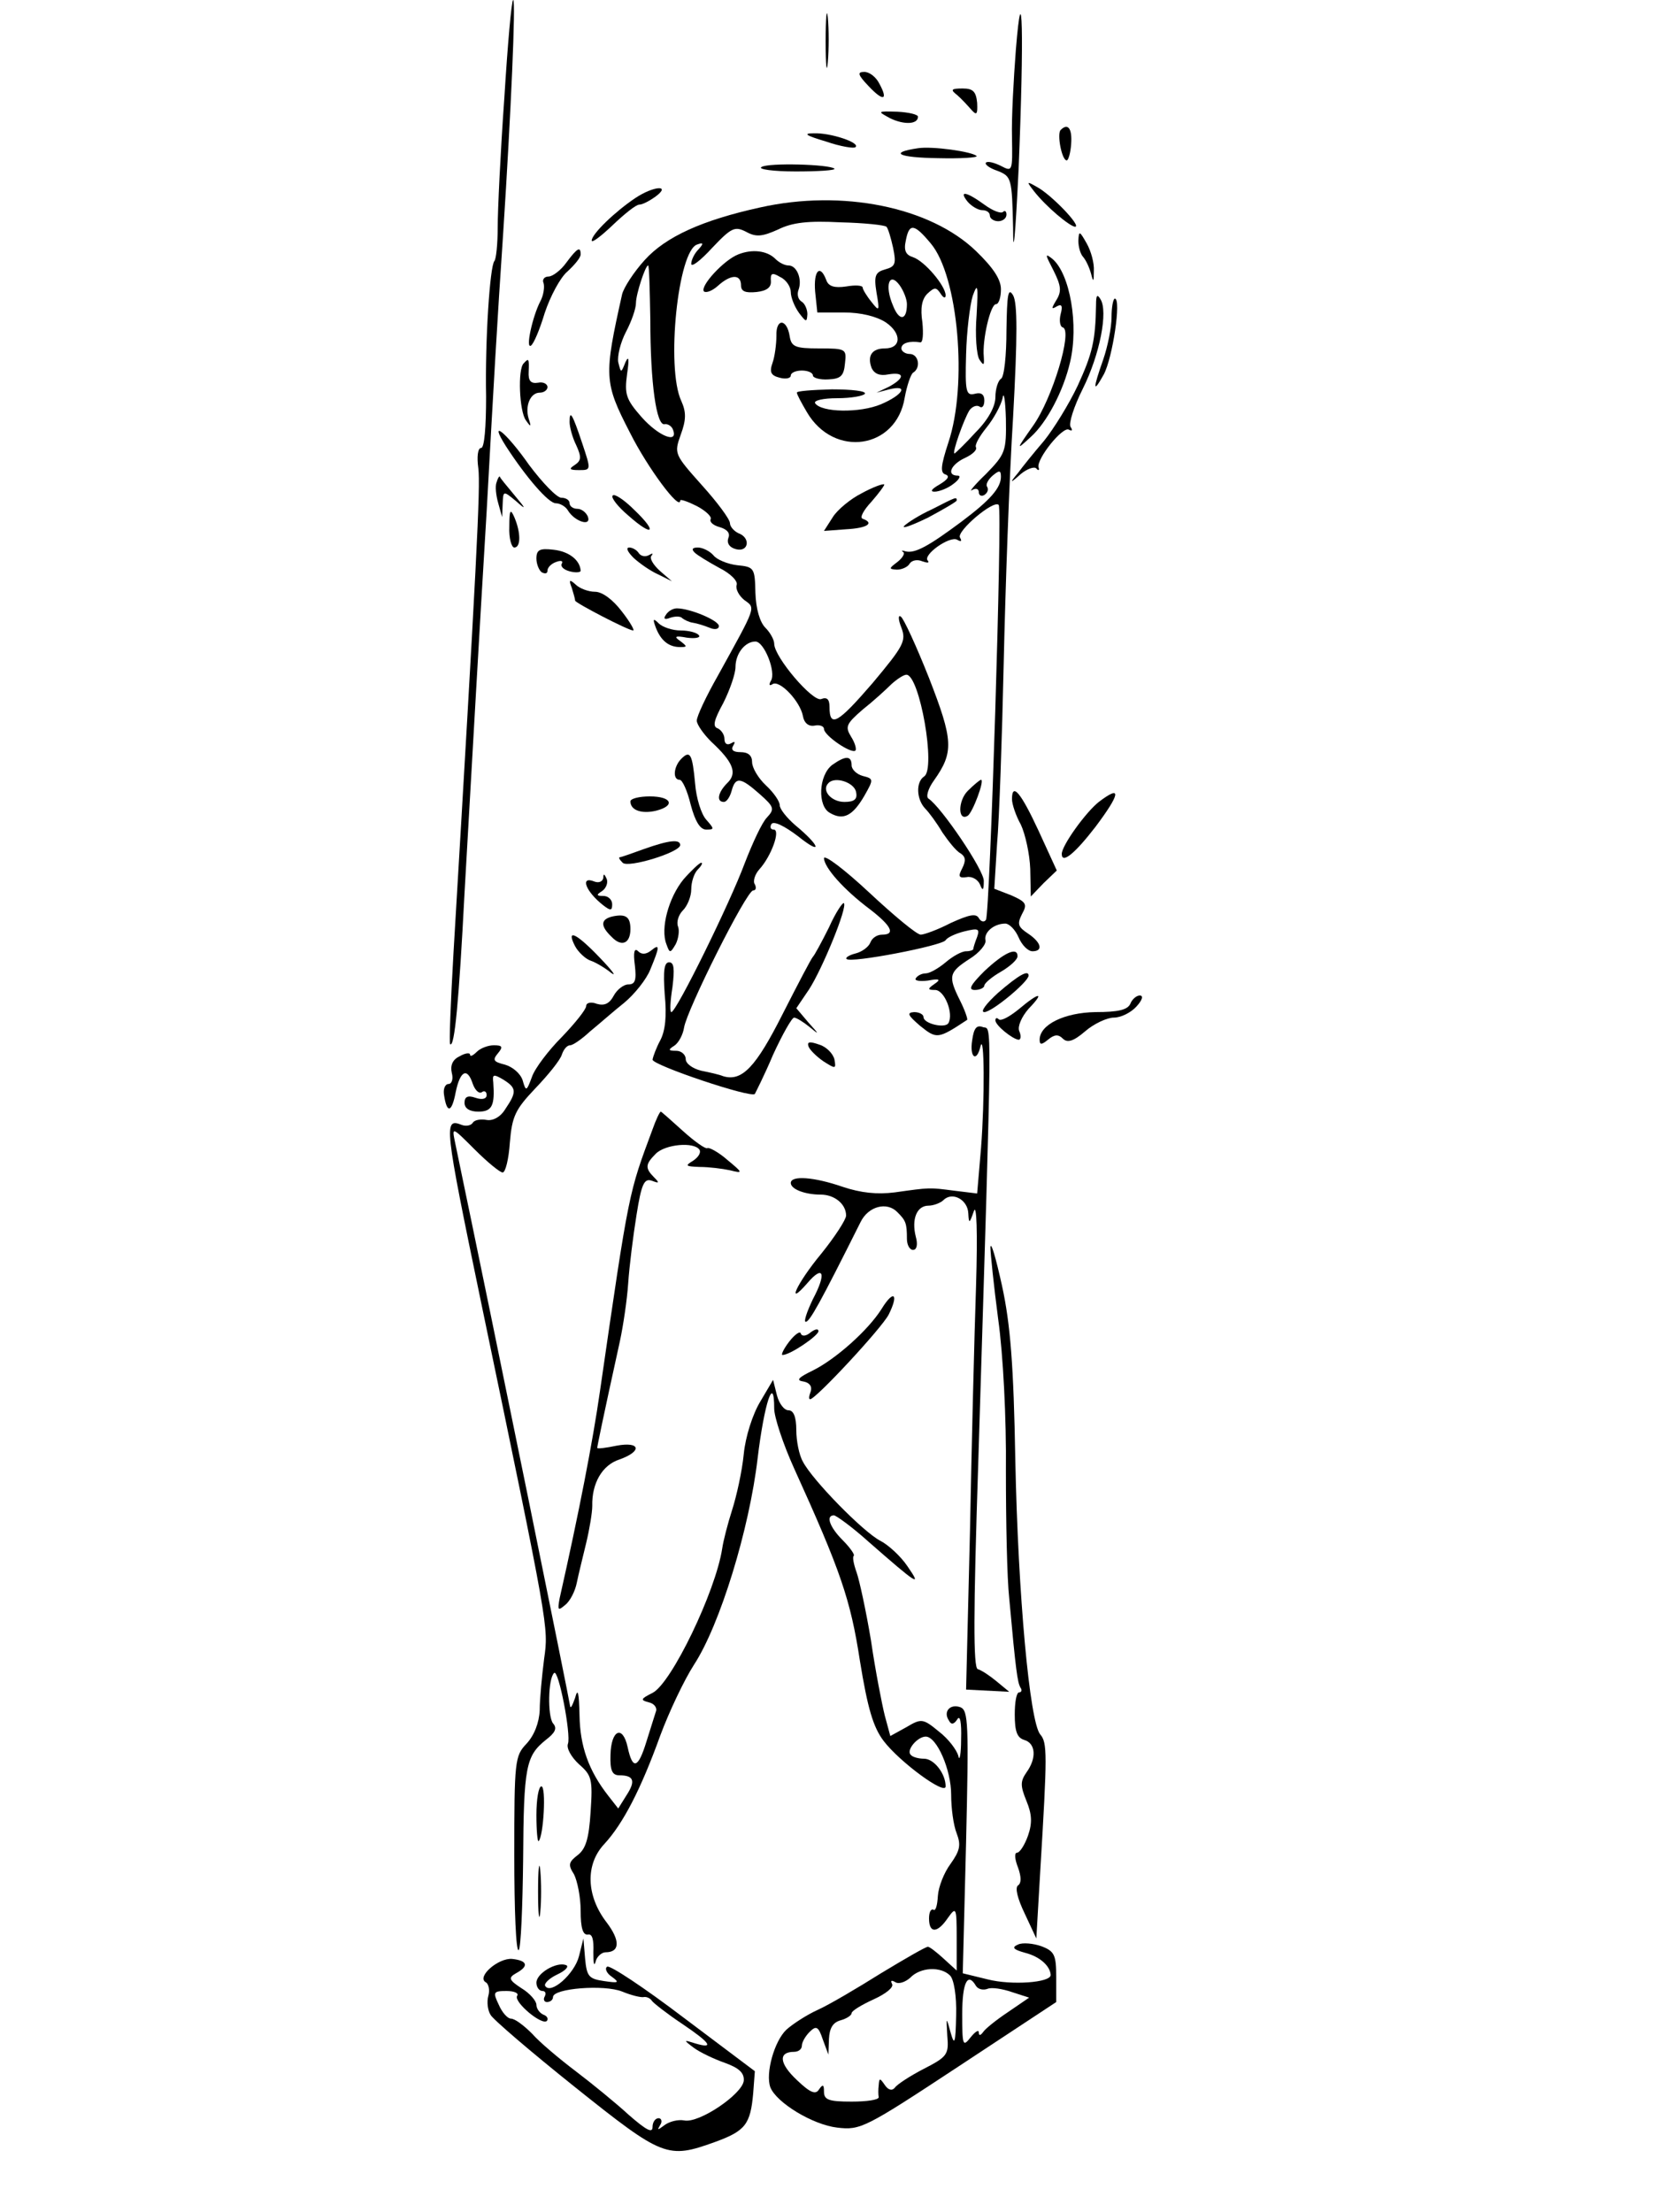 <?xml version="1.0" standalone="no"?>
<!DOCTYPE svg PUBLIC "-//W3C//DTD SVG 20010904//EN"
 "http://www.w3.org/TR/2001/REC-SVG-20010904/DTD/svg10.dtd">
<svg version="1.0" xmlns="http://www.w3.org/2000/svg"
 width="300pt" height="400pt" viewBox="0 0 300 400"
 preserveAspectRatio="xMidYMid meet">
<g transform="translate(0,400) scale(0.1,-0.1)"
fill="#000000" stroke="none">
<path d="M912 3823 c-7 -98 -12 -203 -12 -234 0 -31 -3 -58 -6 -61 -8 -9 -17
-142 -15 -245 0 -55 -3 -93 -9 -93 -6 0 -8 -16 -5 -37 4 -33 -3 -170 -45 -877
-5 -88 -8 -162 -6 -164 8 -7 16 79 26 273 6 105 15 262 20 350 5 88 14 241 20
340 13 236 19 342 30 505 14 216 23 420 18 420 -3 0 -10 -80 -16 -177z"/>
<path d="M1493 3925 c0 -44 2 -61 4 -37 2 23 2 59 0 80 -2 20 -4 1 -4 -43z"/>
<path d="M1837 3910 c-4 -52 -8 -123 -7 -158 1 -62 1 -63 -20 -52 -12 6 -24 9
-27 6 -3 -3 6 -10 21 -15 25 -10 26 -13 28 -103 0 -58 4 -17 10 107 10 243 7
362 -5 215z"/>
<path d="M1570 3845 c27 -29 37 -27 20 4 -6 12 -18 21 -27 21 -13 0 -12 -5 7
-25z"/>
<path d="M1731 3828 c8 -7 19 -19 26 -27 9 -10 11 -8 10 13 -2 20 -7 26 -26
26 -21 0 -23 -2 -10 -12z"/>
<path d="M1610 3786 c25 -12 50 -11 50 3 0 4 -17 8 -37 9 -37 1 -37 1 -13 -12z"/>
<path d="M1918 3765 c-7 -7 2 -55 11 -55 3 0 7 14 8 30 2 28 -6 38 -19 25z"/>
<path d="M1494 3744 c26 -9 51 -13 53 -10 9 8 -45 26 -75 25 -21 0 -15 -4 22
-15z"/>
<path d="M1660 3732 c-54 -8 -35 -17 36 -18 41 -1 73 1 70 4 -9 8 -80 18 -106
14z"/>
<path d="M1377 3698 c-7 -4 21 -8 62 -8 41 0 72 2 70 5 -9 8 -120 11 -132 3z"/>
<path d="M1870 3654 c22 -28 64 -63 74 -64 13 0 -44 59 -69 72 -19 11 -19 10
-5 -8z"/>
<path d="M1149 3642 c-36 -24 -79 -65 -79 -77 0 -5 17 8 38 28 21 20 42 37 48
37 6 0 19 7 30 15 28 21 -4 19 -37 -3z"/>
<path d="M1750 3635 c7 -8 19 -15 26 -15 8 0 14 -4 14 -10 0 -5 7 -10 15 -10
8 0 15 5 15 12 0 6 -3 8 -6 5 -4 -4 -19 2 -34 13 -33 24 -47 26 -30 5z"/>
<path d="M1375 3625 c-105 -23 -171 -53 -209 -95 -20 -22 -38 -50 -41 -62 -33
-148 -33 -159 14 -250 32 -64 91 -143 91 -123 0 3 14 -2 30 -10 17 -9 28 -20
25 -24 -2 -5 5 -11 16 -14 14 -4 20 -11 16 -20 -3 -9 2 -17 14 -20 23 -6 27
21 4 29 -8 4 -15 12 -15 18 0 7 -23 38 -51 69 -50 56 -50 57 -38 91 10 27 10
41 1 61 -28 60 -6 273 29 283 11 4 12 2 2 -9 -7 -7 -13 -19 -13 -26 0 -7 17 6
38 29 35 37 41 39 61 29 18 -10 29 -9 58 4 26 13 55 16 113 13 43 -1 80 -5 83
-8 3 -3 8 -20 12 -38 6 -29 4 -34 -14 -39 -18 -5 -21 -11 -16 -42 6 -34 5 -35
-9 -17 -9 11 -16 23 -16 26 0 4 -13 5 -30 2 -21 -3 -32 0 -36 12 -11 29 -23
17 -20 -21 l4 -38 48 0 c31 0 59 -7 76 -18 29 -20 28 -47 -2 -47 -23 0 -32
-13 -24 -35 5 -11 15 -15 30 -12 30 5 31 -6 2 -22 l-23 -11 23 6 c36 9 25 -10
-15 -27 -38 -16 -108 -15 -119 2 -3 5 15 9 40 9 25 0 47 4 50 8 3 5 -24 8 -60
8 -35 -1 -64 -3 -63 -6 0 -3 8 -18 18 -35 49 -84 162 -67 177 26 4 22 11 42
15 45 15 9 10 34 -6 34 -8 0 -15 5 -15 10 0 10 15 14 34 11 5 -1 6 15 4 36 -4
26 -1 42 9 52 13 12 16 12 24 0 5 -8 9 -9 9 -3 0 17 -38 62 -59 69 -13 4 -17
12 -13 30 6 32 15 31 45 -5 50 -59 67 -256 32 -360 -14 -43 -15 -55 -5 -58 8
-3 4 -9 -11 -18 -14 -8 -18 -13 -9 -13 8 0 24 6 34 14 11 8 14 15 8 15 -21 0
-13 20 13 32 13 6 22 14 20 19 -3 4 6 20 19 36 13 16 26 40 29 53 2 14 5 -3 6
-37 1 -59 -1 -64 -36 -100 -21 -20 -32 -34 -25 -29 7 4 12 2 12 -4 0 -6 5 -8
10 -5 6 4 8 10 5 15 -3 4 2 13 10 20 12 10 15 10 15 -2 0 -20 -19 -42 -71 -81
-59 -44 -84 -58 -101 -54 -7 2 -9 2 -5 -1 4 -2 0 -10 -10 -18 -16 -12 -16 -13
-1 -14 9 0 20 5 23 11 4 6 14 8 23 4 9 -3 13 -3 10 1 -11 10 40 46 53 38 7 -4
9 -3 5 4 -7 11 61 69 70 59 7 -7 -16 -738 -23 -750 -3 -5 -9 -4 -13 3 -5 9
-18 6 -51 -9 -23 -12 -48 -21 -54 -21 -7 0 -48 34 -93 76 -45 42 -82 70 -82
62 1 -17 35 -56 83 -92 39 -30 47 -46 22 -46 -9 0 -18 -6 -21 -14 -3 -8 -15
-17 -27 -20 -12 -3 -19 -8 -16 -10 7 -8 173 24 179 34 3 5 18 12 34 16 25 6
28 5 23 -10 -4 -10 -7 -20 -7 -22 0 -2 -6 -4 -13 -4 -8 0 -24 -9 -37 -20 -13
-11 -29 -20 -36 -20 -7 0 -15 -4 -18 -9 -3 -4 7 -6 22 -4 21 4 24 2 12 -6 -13
-9 -13 -11 1 -11 17 0 34 -43 24 -60 -6 -10 -45 -1 -45 11 0 5 -8 9 -17 9 -14
-1 -11 -6 11 -25 30 -24 32 -24 85 11 1 2 -4 17 -13 35 -22 44 -20 51 17 75
18 11 31 27 29 34 -3 14 15 30 36 30 7 0 18 -11 24 -25 6 -14 17 -25 25 -25
20 0 16 16 -8 32 -18 12 -20 17 -11 35 10 18 8 22 -19 34 l-31 12 5 81 c4 45
9 191 12 326 3 135 10 335 17 446 8 146 8 206 0 220 -9 15 -11 2 -12 -63 0
-45 -4 -85 -10 -88 -5 -3 -10 -18 -10 -33 0 -17 -13 -41 -36 -64 -19 -21 -37
-38 -38 -38 -5 0 17 62 27 78 5 7 13 10 18 7 5 -4 9 1 9 11 0 11 -6 15 -17 12
-16 -4 -18 3 -16 71 1 42 7 90 12 106 9 25 10 19 7 -35 -3 -36 0 -72 5 -80 8
-12 9 -11 8 5 -3 30 12 95 22 95 5 0 9 12 9 27 0 18 -14 39 -45 69 -83 80
-242 112 -390 79z m-199 -203 c0 -115 11 -193 26 -189 6 1 13 -4 15 -10 10
-26 -26 -12 -57 23 -28 32 -31 41 -26 78 4 27 3 34 -3 21 -8 -20 -8 -20 -13 0
-2 11 4 36 14 55 10 19 18 42 18 52 0 16 17 68 22 68 2 0 3 -44 4 -98z m464
28 c0 -30 -14 -31 -25 -3 -16 37 -7 63 12 37 7 -10 13 -25 13 -34z"/>
<path d="M1950 3565 c0 -12 4 -25 9 -30 5 -6 11 -19 14 -30 4 -16 5 -15 5 5 1
14 -5 36 -13 50 -13 23 -14 23 -15 5z"/>
<path d="M1024 3525 c-10 -14 -25 -25 -32 -25 -8 0 -12 -6 -9 -12 2 -7 0 -22
-6 -33 -14 -27 -27 -86 -17 -80 5 3 16 29 25 59 10 30 28 64 41 75 13 12 24
25 24 31 0 15 -6 12 -26 -15z"/>
<path d="M1335 3540 c-26 -10 -70 -58 -62 -67 4 -3 15 1 25 10 23 21 42 22 42
1 0 -11 8 -14 28 -12 18 2 27 8 26 20 -1 14 2 16 17 7 11 -5 19 -18 19 -27 0
-10 7 -27 15 -38 13 -17 14 -17 15 -2 0 9 -5 20 -11 23 -6 4 -8 13 -5 21 7 19
-3 44 -18 44 -7 0 -17 5 -24 12 -15 15 -42 18 -67 8z"/>
<path d="M1905 3511 c14 -28 15 -38 5 -54 -9 -15 -9 -17 1 -11 9 5 11 1 7 -14
-3 -12 -1 -23 4 -24 18 -6 -19 -129 -54 -178 -31 -44 -31 -45 -4 -20 29 26 59
83 71 135 16 67 0 160 -32 187 -14 11 -13 8 2 -21z"/>
<path d="M1982 3449 c-1 -66 -7 -89 -33 -146 -16 -34 -44 -79 -61 -100 -18
-21 -39 -47 -47 -58 -16 -19 -15 -20 5 -2 11 9 24 14 28 10 4 -5 6 -3 4 2 -4
15 44 75 55 68 6 -3 7 -1 3 5 -4 6 6 37 22 69 31 62 46 140 32 162 -6 10 -8 7
-8 -10z"/>
<path d="M2010 3426 c0 -18 -7 -53 -15 -76 -19 -54 -19 -63 1 -27 16 30 32
137 20 137 -3 0 -6 -15 -6 -34z"/>
<path d="M1404 3393 c0 -15 -3 -38 -7 -49 -6 -17 -3 -23 13 -27 11 -3 20 -1
20 4 0 5 9 9 20 9 11 0 20 -4 20 -9 0 -4 12 -8 28 -7 22 1 28 6 30 29 3 26 2
27 -47 27 -43 0 -50 3 -53 22 -5 32 -25 33 -24 1z"/>
<path d="M947 3343 c-11 -10 -8 -87 4 -103 9 -13 10 -12 5 3 -7 23 3 47 20 47
8 0 14 5 14 10 0 6 -8 10 -17 8 -13 -2 -18 3 -17 20 1 24 0 25 -9 15z"/>
<path d="M1030 3237 c0 -9 5 -28 12 -42 10 -22 9 -28 -3 -36 -11 -7 -9 -9 8
-9 22 0 22 0 6 48 -18 54 -23 62 -23 39z"/>
<path d="M915 3193 c37 -57 77 -103 90 -103 8 0 18 -6 22 -13 12 -20 43 -30
36 -11 -3 7 -11 14 -19 14 -8 0 -14 5 -14 10 0 6 -7 10 -15 10 -8 0 -34 27
-58 59 -42 60 -75 86 -42 34z"/>
<path d="M898 3128 c-3 -7 -1 -24 3 -38 l7 -25 1 24 c1 24 1 24 24 5 19 -17
19 -15 -3 11 -14 17 -26 31 -26 33 -1 2 -4 -3 -6 -10z"/>
<path d="M1558 3108 c-20 -10 -44 -30 -52 -43 l-16 -25 40 3 c38 2 52 11 30
19 -6 2 2 16 16 31 14 16 24 30 23 31 -2 2 -21 -5 -41 -16z"/>
<path d="M1108 3104 c-4 -3 9 -20 28 -36 45 -40 54 -31 11 10 -18 18 -36 30
-39 26z"/>
<path d="M1685 3079 c-22 -10 -44 -24 -50 -30 -5 -6 14 1 43 15 28 15 52 29
52 31 0 7 0 7 -45 -16z"/>
<path d="M921 3048 c-1 -21 4 -38 9 -38 12 0 12 27 0 55 -7 16 -9 13 -9 -17z"/>
<path d="M970 2990 c0 -10 5 -22 10 -25 6 -3 10 -2 10 3 0 6 7 13 16 16 8 3
13 2 10 -3 -3 -5 3 -11 14 -14 11 -3 20 -2 20 1 -1 19 -21 35 -49 38 -25 3
-31 0 -31 -16z"/>
<path d="M1146 2991 c11 -10 31 -24 45 -30 l24 -12 -22 19 c-12 11 -19 23 -15
27 4 5 2 5 -5 1 -6 -3 -14 -2 -18 4 -3 5 -11 10 -17 10 -7 0 -3 -8 8 -19z"/>
<path d="M1256 3001 c5 -5 25 -17 45 -28 20 -10 34 -24 31 -31 -2 -7 4 -19 14
-27 21 -15 22 -10 -48 -137 -21 -37 -38 -73 -38 -81 0 -7 12 -24 26 -38 40
-37 48 -57 29 -75 -17 -17 -20 -34 -6 -34 5 0 11 9 14 20 7 26 16 25 51 -6 26
-23 27 -27 13 -42 -9 -9 -26 -46 -40 -82 -27 -73 -124 -270 -133 -270 -3 0 -2
20 2 45 4 33 3 45 -6 45 -9 0 -11 -15 -8 -58 4 -39 1 -66 -8 -83 -7 -13 -13
-29 -14 -35 0 -10 178 -70 185 -62 1 2 17 33 33 71 17 37 34 67 38 67 4 0 17
-8 28 -17 18 -15 18 -14 -2 8 l-22 26 23 34 c24 37 70 149 63 156 -2 2 -15
-17 -27 -44 -13 -26 -26 -50 -29 -53 -3 -3 -27 -49 -55 -104 -48 -95 -73 -122
-107 -112 -7 3 -25 7 -40 10 -16 4 -28 13 -28 21 0 8 -8 15 -17 15 -15 0 -15
2 -4 9 8 5 16 20 18 33 5 32 113 248 125 248 5 0 6 5 3 11 -4 5 0 18 8 27 22
24 39 72 26 72 -6 0 -7 5 -4 10 4 6 23 -3 48 -22 45 -36 41 -18 -5 20 -15 13
-28 29 -28 36 0 7 -11 23 -25 36 -14 13 -25 32 -25 42 0 12 -7 18 -21 18 -13
0 -18 4 -13 12 4 7 3 8 -4 4 -7 -4 -12 -1 -12 8 0 8 -6 16 -12 19 -10 3 -7 15
10 46 12 24 22 53 22 65 0 24 17 46 36 46 16 0 38 -56 28 -71 -4 -7 -3 -10 3
-6 13 8 50 -31 55 -58 2 -12 10 -19 21 -17 9 2 17 -1 17 -6 0 -12 50 -46 57
-39 2 3 -1 14 -8 25 -11 18 -9 23 21 49 19 15 42 36 52 46 10 9 22 17 27 17
24 0 54 -171 32 -184 -15 -10 -14 -41 2 -58 7 -7 21 -26 31 -43 11 -16 25 -34
33 -38 9 -6 10 -13 3 -27 -8 -15 -6 -18 8 -16 9 2 20 -4 24 -13 5 -13 7 -11 7
6 1 19 -77 134 -100 149 -5 3 -1 18 10 33 36 51 35 72 -9 185 -23 58 -46 108
-51 111 -5 4 -5 -5 1 -20 9 -24 4 -33 -52 -100 -63 -73 -78 -82 -78 -43 0 14
-5 18 -15 14 -15 -6 -85 76 -85 100 0 7 -7 20 -16 29 -10 10 -17 34 -18 63 -1
45 -2 47 -33 50 -17 2 -37 10 -43 18 -7 8 -20 14 -28 14 -10 0 -12 -3 -6 -9z"/>
<path d="M1034 2937 c3 -10 6 -20 6 -23 0 -4 96 -54 105 -54 3 0 -6 16 -21 35
-16 21 -35 35 -48 35 -12 0 -28 6 -35 13 -11 10 -13 9 -7 -6z"/>
<path d="M1204 2888 c-5 -7 -2 -9 8 -5 9 3 19 3 22 -1 4 -3 12 -7 19 -8 7 -1
20 -5 30 -9 9 -4 17 -3 17 3 0 10 -52 32 -76 32 -7 0 -16 -5 -20 -12z"/>
<path d="M1186 2865 c9 -23 23 -35 44 -35 13 0 13 1 0 11 -12 8 -9 10 12 6 15
-2 25 0 22 4 -3 5 -18 9 -33 9 -15 0 -33 6 -40 13 -10 10 -11 8 -5 -8z"/>
<path d="M1232 2628 c-14 -14 -16 -38 -3 -38 5 0 14 -20 20 -45 8 -30 17 -45
28 -45 15 0 15 1 0 18 -9 10 -18 39 -20 65 -5 54 -9 61 -25 45z"/>
<path d="M1505 2617 c-25 -19 -27 -75 -4 -87 24 -14 41 -5 62 31 17 30 17 31
-3 36 -11 3 -20 12 -20 19 0 18 -11 18 -35 1z m43 -49 c3 -13 -3 -18 -21 -18
-24 0 -42 21 -29 34 12 13 47 1 50 -16z"/>
<path d="M1750 2570 c-18 -18 -18 -56 0 -45 9 6 31 65 24 65 -2 0 -13 -9 -24
-20z"/>
<path d="M1830 2555 c0 -9 7 -30 16 -46 8 -17 16 -53 17 -80 l1 -50 23 24 24
23 -33 72 c-32 69 -48 88 -48 57z"/>
<path d="M1987 2550 c-24 -19 -67 -79 -67 -94 0 -19 24 1 61 49 45 60 48 77 6
45z"/>
<path d="M1140 2551 c0 -16 20 -23 46 -17 36 9 29 26 -11 26 -19 0 -35 -4 -35
-9z"/>
<path d="M1165 2465 c-22 -8 -42 -15 -44 -15 -3 0 -1 -4 5 -10 10 -10 104 19
104 32 0 11 -20 9 -65 -7z"/>
<path d="M1236 2410 c-27 -33 -42 -89 -31 -117 6 -17 7 -17 17 0 5 10 7 25 4
32 -3 8 1 21 9 29 8 8 15 25 15 38 0 13 5 29 12 36 7 7 9 12 6 12 -3 0 -18
-14 -32 -30z"/>
<path d="M1091 2413 c-1 -7 -8 -10 -16 -7 -27 11 -16 -18 16 -43 13 -10 16
-10 16 2 0 8 -7 15 -16 15 -13 0 -13 2 -2 9 7 5 11 15 8 22 -4 9 -6 10 -6 2z"/>
<path d="M1108 2343 c-22 -5 -23 -17 -2 -37 18 -19 34 -12 34 14 0 22 -8 28
-32 23z"/>
<path d="M1040 2289 c6 -11 19 -23 28 -26 9 -3 26 -13 37 -22 11 -8 2 4 -20
27 -43 45 -62 54 -45 21z"/>
<path d="M1148 2255 c3 -27 1 -35 -12 -35 -8 0 -20 -9 -26 -20 -8 -15 -17 -19
-31 -15 -10 4 -19 2 -19 -4 0 -6 -20 -31 -44 -56 -24 -24 -49 -57 -54 -72 -10
-27 -11 -27 -17 -6 -4 12 -18 24 -32 28 -20 5 -23 8 -13 20 10 12 9 15 -7 15
-10 0 -24 -5 -31 -12 -7 -7 -12 -9 -12 -5 0 4 -9 3 -19 -3 -13 -6 -17 -17 -14
-30 3 -11 0 -20 -6 -20 -6 0 -10 -9 -8 -20 5 -34 14 -32 21 5 8 39 21 46 31
15 4 -11 11 -18 16 -15 5 4 9 1 9 -5 0 -7 -8 -9 -20 -5 -14 5 -20 2 -20 -9 0
-10 9 -16 25 -16 25 0 30 11 27 53 -2 15 1 15 18 5 24 -15 25 -22 4 -53 -9
-15 -23 -22 -34 -20 -11 2 -22 0 -25 -5 -3 -5 -12 -7 -20 -4 -33 13 -32 2 35
-321 123 -591 122 -587 114 -644 -4 -31 -8 -73 -8 -93 -1 -23 -10 -46 -24 -61
-21 -22 -22 -31 -22 -202 0 -98 3 -175 8 -171 4 4 7 78 8 164 1 168 5 187 41
216 17 13 21 21 13 30 -10 13 -9 81 2 91 8 8 31 -112 25 -128 -3 -8 6 -24 20
-37 23 -20 25 -27 21 -86 -3 -49 -9 -67 -23 -78 -17 -13 -18 -18 -7 -35 6 -12
12 -41 12 -66 0 -31 4 -44 13 -43 8 2 11 -9 10 -32 0 -19 1 -27 4 -17 2 9 11
17 18 17 26 0 27 21 2 54 -37 48 -39 105 -4 142 34 37 66 99 101 196 16 43 43
100 61 128 47 72 100 245 115 373 12 100 30 154 30 90 0 -15 16 -64 36 -108
84 -185 102 -237 119 -348 14 -86 24 -120 43 -145 29 -38 112 -99 112 -82 0
23 -21 50 -39 50 -10 0 -21 3 -24 7 -9 8 12 33 27 33 20 0 46 -60 46 -105 0
-24 4 -55 10 -70 8 -21 6 -31 -11 -55 -12 -16 -22 -42 -23 -58 -1 -17 -4 -28
-8 -25 -5 2 -8 -5 -8 -16 0 -27 15 -27 34 1 15 21 16 20 16 -37 l0 -58 -23 21
c-13 12 -26 22 -29 22 -4 0 -42 -22 -85 -48 -43 -27 -94 -57 -114 -66 -20 -9
-46 -26 -57 -36 -22 -21 -38 -79 -29 -104 11 -28 77 -68 121 -73 42 -5 50 -1
220 111 l176 116 0 45 c0 40 -3 47 -27 56 -14 5 -34 7 -42 3 -12 -5 -9 -9 13
-15 27 -7 45 -24 46 -40 0 -14 -71 -19 -114 -8 l-45 11 6 237 c5 214 4 238
-10 244 -19 7 -32 -8 -21 -24 4 -8 9 -7 15 2 5 9 8 -5 7 -36 0 -27 -3 -41 -5
-30 -3 11 -18 31 -35 44 -29 24 -32 24 -59 8 l-29 -16 -10 37 c-5 20 -17 81
-25 136 -9 54 -21 109 -26 123 -5 14 -8 28 -5 30 2 2 -7 15 -20 28 -24 24 -31
45 -16 45 4 0 33 -21 63 -48 88 -77 97 -83 70 -44 -12 18 -35 39 -49 46 -31
16 -123 110 -140 143 -7 12 -12 38 -12 57 0 24 -5 36 -14 36 -8 0 -17 12 -21
27 l-7 28 -23 -39 c-14 -23 -27 -64 -30 -95 -3 -31 -13 -76 -21 -101 -8 -25
-16 -56 -18 -70 -12 -78 -92 -244 -126 -261 -22 -11 -22 -13 -7 -17 10 -2 16
-10 13 -17 -2 -7 -10 -31 -17 -54 -15 -49 -25 -52 -34 -10 -9 41 -30 31 -31
-14 -1 -28 3 -37 16 -37 26 0 30 -10 13 -36 l-15 -24 -18 23 c-36 46 -51 90
-52 145 -1 42 -3 51 -8 32 -5 -14 -8 -20 -9 -15 -2 15 -132 655 -208 1019 -6
29 -6 29 35 -12 23 -23 46 -42 51 -42 5 0 11 24 13 54 4 48 10 60 46 98 23 24
45 51 48 61 3 9 9 17 15 17 5 0 21 11 36 25 16 13 43 37 62 52 18 15 40 42 47
60 17 41 18 48 1 34 -9 -7 -17 -7 -23 -1 -7 7 -9 -2 -6 -25z m570 -1827 c7 -7
12 -37 11 -72 -1 -51 -3 -56 -10 -31 -8 29 -8 29 -6 -6 3 -34 0 -38 -43 -60
-25 -13 -48 -28 -52 -34 -5 -6 -12 -4 -18 5 -9 13 -10 13 -11 0 -1 -8 -1 -18
0 -22 0 -5 -22 -8 -49 -8 -41 0 -50 3 -50 18 0 13 -2 14 -9 4 -6 -10 -16 -6
-40 17 -32 30 -34 51 -5 51 8 0 14 5 14 11 0 6 6 17 14 25 12 12 16 10 24 -14
l10 -27 1 28 c1 20 7 30 21 34 11 3 20 9 20 13 0 4 18 15 40 25 22 10 37 22
33 28 -3 6 -1 7 6 3 6 -4 18 0 27 8 18 19 55 21 72 4z m47 -19 c4 -6 13 -8 21
-5 7 3 27 0 44 -6 l31 -10 -38 -26 c-21 -14 -41 -30 -45 -36 -5 -7 -8 -7 -8
-1 0 6 -7 1 -15 -9 -14 -18 -15 -14 -15 42 0 58 10 77 25 51z"/>
<path d="M1780 2244 c-25 -25 -30 -34 -17 -34 9 0 17 4 17 8 0 4 14 16 30 25
17 10 30 22 30 28 0 18 -25 6 -60 -27z"/>
<path d="M1805 2205 c-22 -20 -33 -35 -25 -35 14 0 80 55 80 66 0 11 -18 1
-55 -31z"/>
<path d="M1842 2175 c-16 -13 -32 -22 -36 -18 -3 3 -6 3 -6 -2 0 -9 31 -34 42
-35 4 0 5 7 1 16 -3 8 4 25 17 40 30 31 20 31 -18 -1z"/>
<path d="M2044 2185 c-5 -11 -22 -15 -63 -15 -57 -1 -101 -23 -101 -50 0 -10
4 -9 15 0 12 10 19 10 27 2 8 -8 19 -5 40 13 16 14 40 25 52 25 13 0 31 9 41
20 11 12 13 20 6 20 -6 0 -14 -7 -17 -15z"/>
<path d="M1758 2119 c-5 -31 8 -41 15 -11 7 27 8 -94 1 -184 l-7 -82 -41 5
c-46 6 -44 6 -108 -3 -32 -4 -61 -1 -94 10 -52 18 -94 21 -94 7 0 -11 25 -21
54 -21 25 0 46 -17 46 -38 0 -7 -20 -38 -45 -69 -44 -53 -65 -99 -25 -53 29
34 35 18 10 -29 -11 -23 -17 -41 -13 -41 7 0 25 32 99 180 14 29 48 38 67 18
15 -15 17 -20 17 -48 0 -11 5 -20 11 -20 7 0 9 10 5 24 -8 32 2 56 23 56 9 0
22 5 27 10 16 16 44 1 45 -24 1 -19 2 -19 10 4 5 15 7 -36 4 -135 -3 -88 -8
-288 -11 -445 l-7 -285 39 -2 39 -2 -23 19 c-12 10 -27 20 -34 22 -8 3 -8 100
1 373 26 845 25 781 8 788 -11 4 -16 -2 -19 -24z"/>
<path d="M1462 2108 c2 -6 14 -18 27 -27 22 -14 23 -14 20 3 -2 10 -14 23 -27
27 -17 6 -23 6 -20 -3z"/>
<path d="M1180 1958 c-43 -116 -42 -107 -95 -473 -13 -91 -38 -220 -73 -375
-4 -22 -3 -23 10 -12 9 7 18 25 21 40 3 15 11 47 17 72 6 25 11 55 11 67 -1
41 18 74 49 84 42 15 38 33 -5 25 -19 -4 -35 -6 -35 -4 0 3 10 52 41 193 6 28
13 75 15 105 2 30 9 86 15 123 9 57 14 67 28 62 13 -5 14 -4 4 6 -17 17 -16
24 3 43 17 17 69 22 79 7 3 -6 -3 -14 -12 -20 -15 -9 -13 -10 12 -11 17 0 41
-3 55 -6 24 -6 24 -5 -5 19 -16 14 -33 23 -36 21 -3 -2 -23 12 -44 31 -21 19
-39 35 -40 35 -2 0 -9 -15 -15 -32z"/>
<path d="M1791 1745 c0 -11 6 -69 14 -130 9 -64 15 -180 14 -275 0 -91 2 -194
6 -230 12 -133 15 -151 20 -161 4 -5 2 -9 -2 -9 -5 0 -8 -18 -8 -40 0 -30 4
-42 17 -46 21 -6 23 -33 4 -59 -11 -16 -11 -24 0 -51 10 -24 11 -40 3 -63 -6
-17 -15 -31 -20 -31 -5 0 -4 -12 2 -27 6 -17 6 -28 0 -32 -6 -4 -1 -24 12 -51
l21 -45 7 120 c13 215 13 234 0 249 -19 23 -40 251 -45 496 -3 172 -9 246 -24
315 -11 50 -20 81 -21 70z"/>
<path d="M1594 1633 c-24 -38 -82 -90 -124 -111 -27 -13 -31 -18 -17 -20 11
-2 16 -9 13 -18 -3 -8 -4 -14 -1 -14 10 0 129 128 142 153 19 38 9 46 -13 10z"/>
<path d="M1427 1574 c-10 -13 -15 -24 -12 -24 14 0 65 35 65 43 0 5 -6 4 -14
-2 -8 -7 -16 -8 -18 -2 -1 5 -11 -2 -21 -15z"/>
<path d="M970 718 c0 -28 2 -49 4 -47 9 9 14 99 5 99 -5 0 -9 -23 -9 -52z"/>
<path d="M973 580 c0 -41 2 -58 4 -37 2 20 2 54 0 75 -2 20 -4 3 -4 -38z"/>
<path d="M1047 463 c-8 -32 -51 -70 -61 -54 -3 4 7 14 22 21 15 7 22 15 15 17
-17 6 -53 -15 -53 -32 0 -8 5 -15 11 -15 5 0 7 -4 4 -10 -3 -5 -1 -10 4 -10 6
0 11 4 11 9 0 16 93 23 125 10 17 -7 34 -11 39 -10 5 1 12 -2 15 -7 3 -4 27
-23 54 -41 52 -35 59 -46 25 -36 -22 7 -23 7 -3 -8 11 -8 36 -20 56 -27 25 -9
35 -18 34 -32 -2 -24 -81 -78 -108 -72 -11 2 -27 -2 -36 -9 -12 -9 -13 -9 -7
1 4 6 2 12 -3 12 -6 0 -11 -7 -11 -16 0 -12 -12 -5 -43 22 -24 22 -67 57 -96
79 -29 22 -65 52 -79 68 -15 15 -31 27 -38 27 -6 0 -16 11 -22 25 -11 23 -10
25 14 25 14 0 23 -4 19 -9 -6 -11 45 -54 54 -45 3 4 0 9 -6 11 -7 3 -13 11
-13 18 0 7 -12 21 -27 30 -23 15 -24 19 -10 27 24 13 21 23 -7 26 -25 2 -64
-32 -48 -42 6 -3 8 -15 5 -25 -3 -11 -1 -26 4 -34 4 -8 73 -67 153 -131 159
-127 167 -130 253 -99 55 20 64 32 69 88 l3 40 -129 97 c-71 54 -133 95 -138
92 -5 -3 -1 -12 8 -18 15 -11 13 -12 -14 -8 -27 4 -31 8 -34 41 l-3 36 -8 -32z"/>
</g>
</svg>
